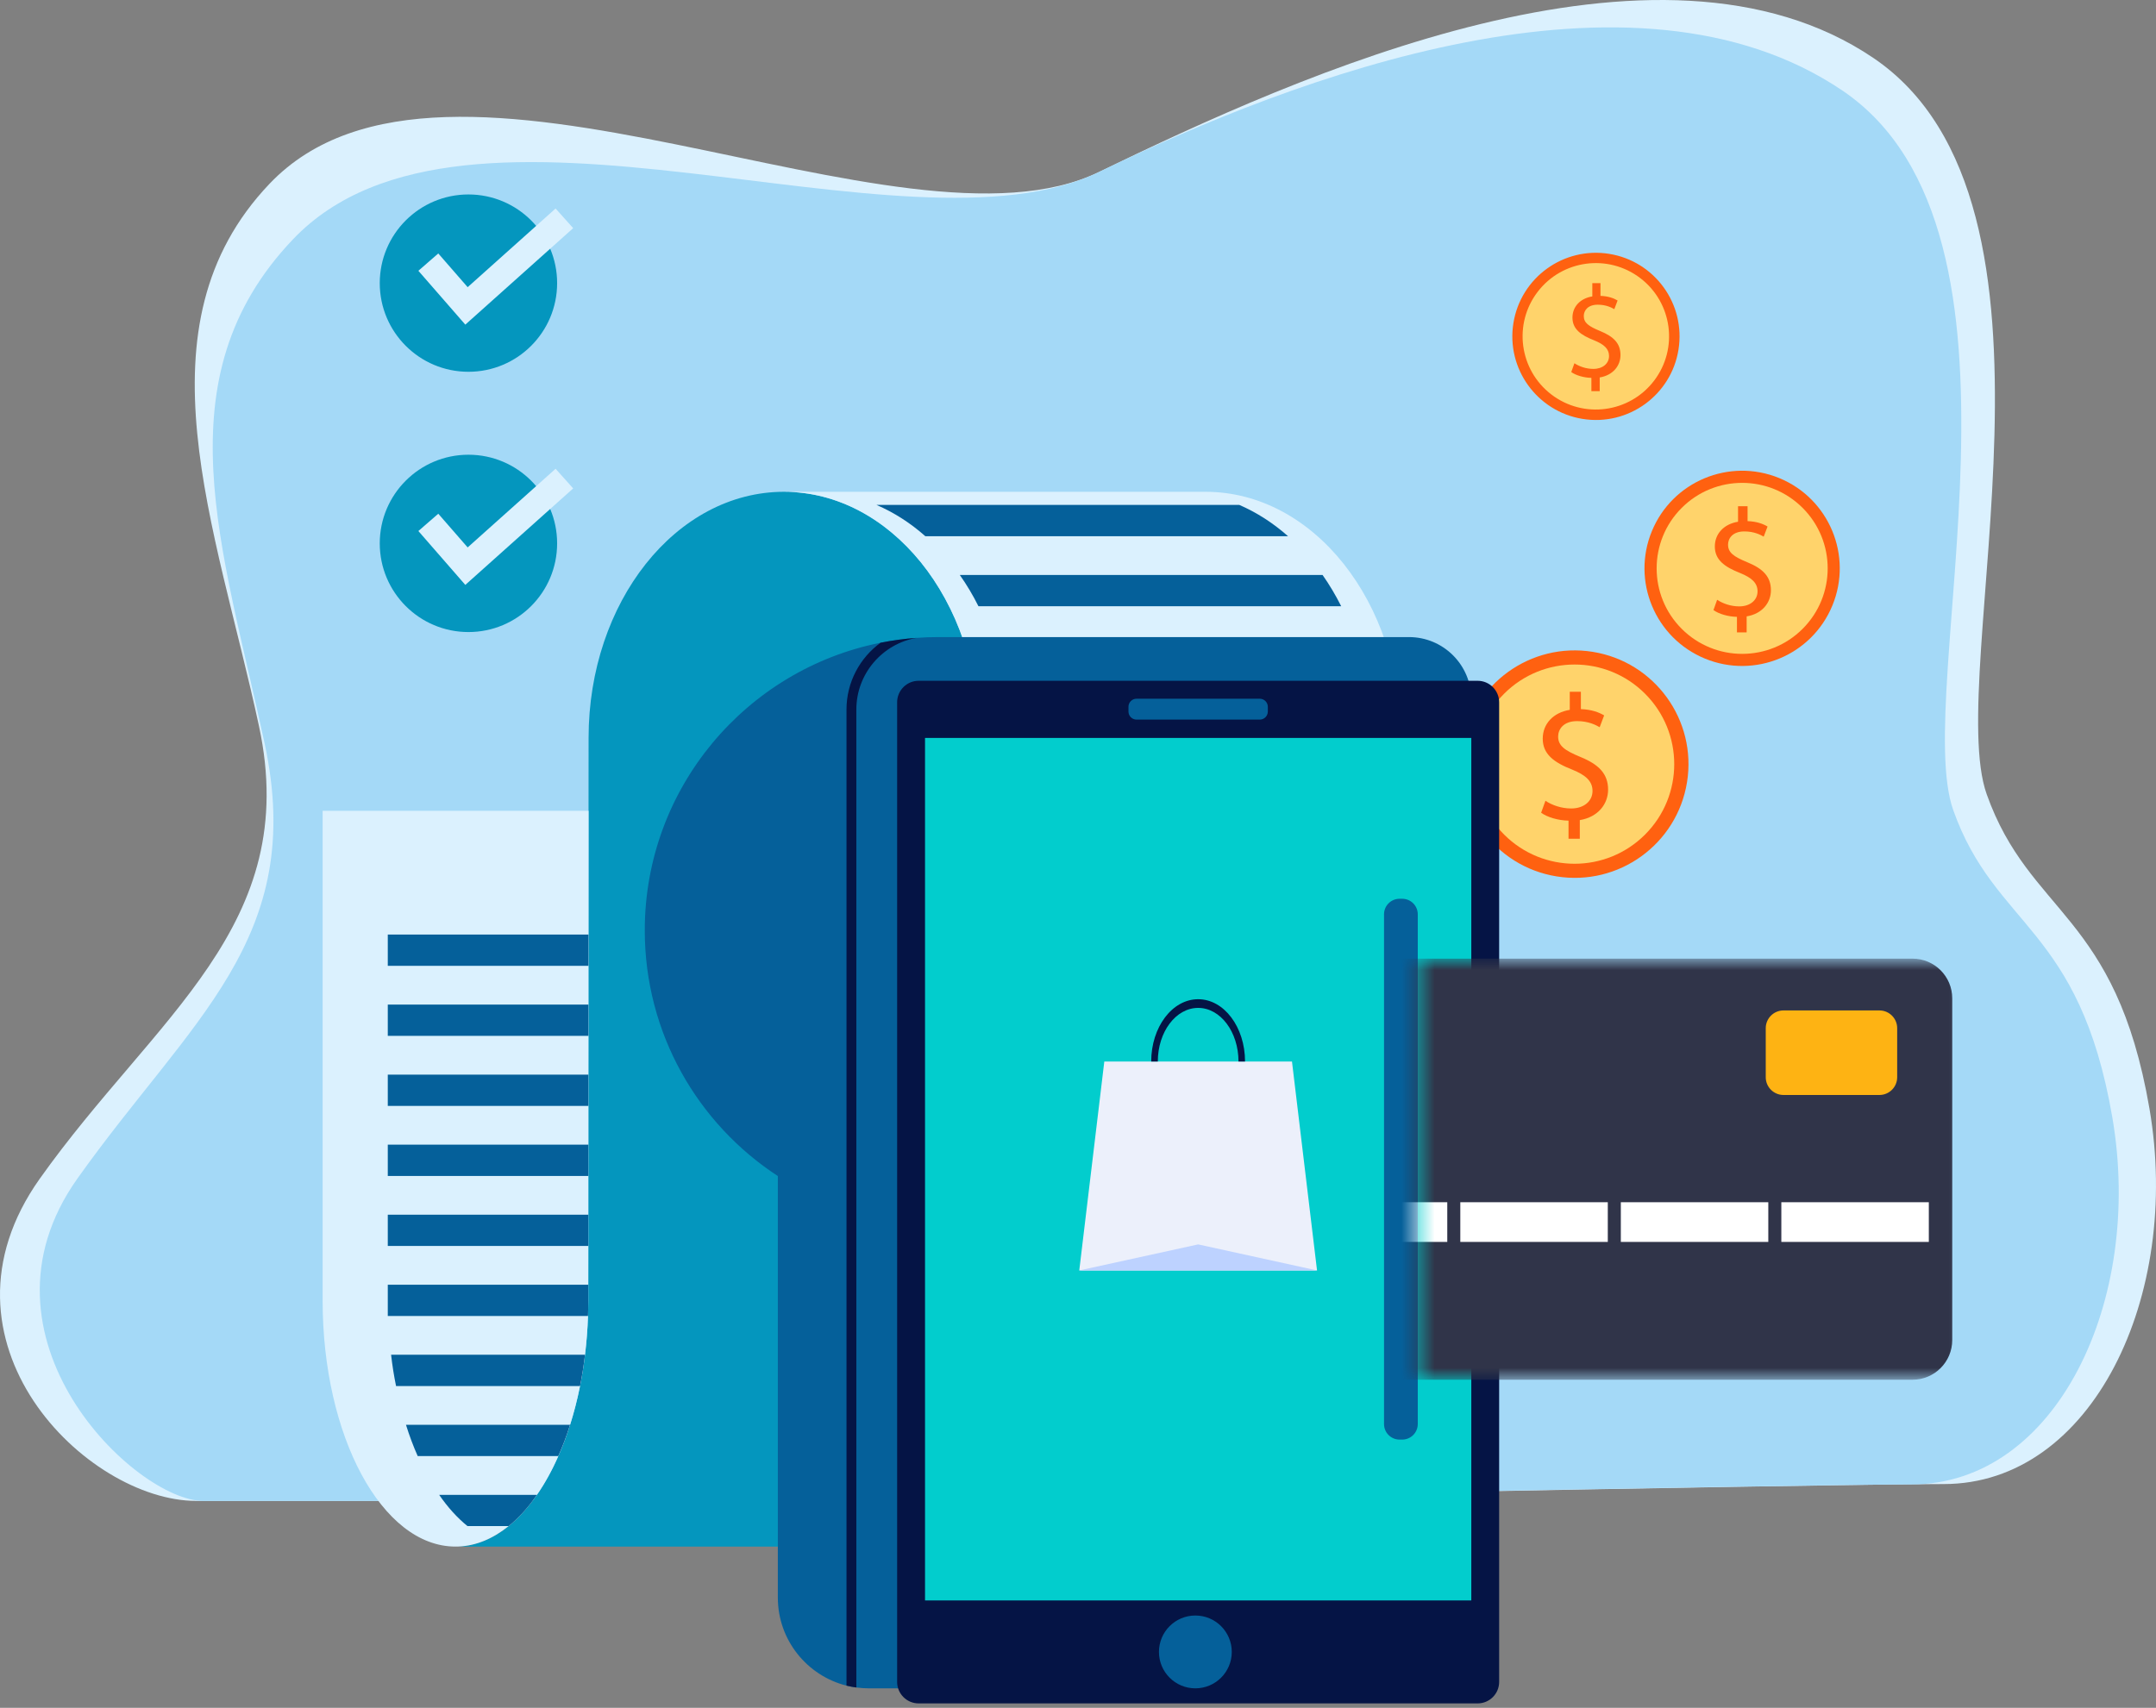 <svg width="130" height="103" viewBox="0 0 130 103" fill="none" xmlns="http://www.w3.org/2000/svg">
<rect x="0" y="0" width="130" height="103" fill="#808080" stroke="none"/>
<path d="M59.597 90.522C36.928 90.522 16.014 90.522 11.831 90.522C5.221 90.522 -4.573 80.909 2.399 71.088C9.37 61.267 18.204 55.847 15.615 43.788C13.025 31.73 8.066 19.678 16.253 11.082C26.936 -0.135 54.253 16.215 66.293 10.36C78.333 4.506 100.012 -5.268 112.959 3.496C125.906 12.26 117.2 40.601 119.789 47.894C122.379 55.186 127.576 55.044 129.606 66.863C131.544 78.147 126.163 89.506 117.2 89.506C109.83 89.506 59.597 90.522 59.597 90.522Z" fill="#DBF1FE"/>
<path d="M58.944 90.522C36.788 90.522 16.348 90.522 12.259 90.522C8.171 90.522 -2.147 80.68 4.667 71.082C11.481 61.483 18.489 56.632 15.958 44.846C13.428 33.061 9.665 22.834 17.666 14.433C28.107 3.47 54.526 16.082 66.293 10.36C78.06 4.638 98.444 -3.1 111.098 5.466C123.753 14.032 115.243 41.731 117.774 48.858C120.305 55.986 125.384 55.846 127.368 67.398C129.263 78.426 124.004 89.529 115.243 89.529C108.04 89.529 58.944 90.522 58.944 90.522Z" fill="#A4D9F7"/>
<path d="M101.722 47.177C102.325 43.437 99.781 39.917 96.041 39.314C92.302 38.711 88.781 41.255 88.178 44.994C87.576 48.734 90.119 52.255 93.859 52.857C97.599 53.46 101.119 50.917 101.722 47.177Z" fill="#FF6110"/>
<path d="M99.191 50.335C101.538 47.989 101.538 44.184 99.191 41.838C96.845 39.492 93.041 39.492 90.694 41.838C88.348 44.184 88.348 47.989 90.694 50.335C93.041 52.681 96.845 52.681 99.191 50.335Z" fill="#FFD36B"/>
<path d="M94.577 50.584V49.494C93.951 49.483 93.303 49.289 92.925 49.019L93.185 48.296C93.573 48.555 94.135 48.76 94.739 48.76C95.506 48.76 96.024 48.318 96.024 47.702C96.024 47.109 95.603 46.742 94.803 46.418C93.702 45.986 93.022 45.489 93.022 44.55C93.022 43.654 93.659 42.974 94.652 42.812V41.721H95.322V42.768C95.969 42.79 96.412 42.963 96.725 43.146L96.455 43.859C96.229 43.729 95.786 43.492 95.095 43.492C94.264 43.492 93.951 43.989 93.951 44.42C93.951 44.981 94.35 45.262 95.29 45.651C96.401 46.104 96.963 46.666 96.963 47.627C96.963 48.48 96.369 49.278 95.257 49.462V50.585H94.577V50.584Z" fill="#FF6110"/>
<path d="M110.488 36.517C111.725 33.511 110.29 30.071 107.284 28.834C104.277 27.598 100.837 29.032 99.601 32.039C98.364 35.045 99.799 38.485 102.805 39.722C105.812 40.959 109.252 39.524 110.488 36.517Z" fill="#FF6110"/>
<path d="M108.693 37.925C110.707 35.911 110.707 32.646 108.693 30.632C106.68 28.619 103.415 28.619 101.401 30.632C99.387 32.646 99.387 35.911 101.401 37.925C103.415 39.939 106.68 39.939 108.693 37.925Z" fill="#FFD36B"/>
<path d="M104.733 38.139V37.203C104.196 37.193 103.64 37.027 103.316 36.795L103.538 36.174C103.872 36.396 104.354 36.572 104.872 36.572C105.53 36.572 105.975 36.193 105.975 35.665C105.975 35.155 105.614 34.84 104.928 34.562C103.983 34.191 103.399 33.765 103.399 32.959C103.399 32.19 103.946 31.606 104.798 31.467V30.532H105.373V31.43C105.929 31.449 106.309 31.597 106.578 31.755L106.346 32.366C106.152 32.255 105.771 32.051 105.178 32.051C104.465 32.051 104.196 32.478 104.196 32.848C104.196 33.33 104.539 33.571 105.345 33.905C106.3 34.294 106.781 34.776 106.781 35.6C106.781 36.332 106.272 37.018 105.317 37.175V38.139H104.733V38.139Z" fill="#FF6110"/>
<path d="M101.207 21.091C101.651 18.343 99.782 15.755 97.034 15.311C94.285 14.867 91.697 16.736 91.254 19.484C90.81 22.233 92.678 24.821 95.427 25.265C98.175 25.708 100.763 23.84 101.207 21.091Z" fill="#FF6110"/>
<path d="M99.732 22.966C101.213 21.029 100.844 18.257 98.907 16.776C96.969 15.294 94.198 15.663 92.716 17.6C91.234 19.538 91.604 22.309 93.541 23.791C95.478 25.273 98.25 24.903 99.732 22.966Z" fill="#FFD36B"/>
<path d="M95.956 23.59V22.789C95.496 22.781 95.02 22.638 94.742 22.439L94.933 21.908C95.219 22.098 95.631 22.249 96.076 22.249C96.639 22.249 97.02 21.924 97.02 21.471C97.02 21.035 96.71 20.765 96.123 20.527C95.314 20.21 94.814 19.845 94.814 19.154C94.814 18.496 95.282 17.996 96.012 17.877V17.075H96.504V17.845C96.98 17.861 97.305 17.988 97.536 18.123L97.338 18.646C97.171 18.551 96.846 18.377 96.338 18.377C95.727 18.377 95.497 18.742 95.497 19.059C95.497 19.472 95.79 19.678 96.481 19.964C97.298 20.297 97.71 20.71 97.71 21.416C97.71 22.043 97.274 22.63 96.457 22.765V23.59H95.956Z" fill="#FF6110"/>
<path d="M60.908 44.504L60.842 59.35L60.826 63.591L60.76 78.434C60.76 86.44 57.34 92.968 53.056 93.267C52.955 93.273 52.852 93.277 52.751 93.277H27.638V93.273C29.751 93.188 31.659 91.588 33.066 89.035C34.551 86.341 35.47 82.586 35.47 78.434L35.487 48.899L35.49 44.504C35.49 36.307 40.763 29.661 47.271 29.661C50.481 29.661 53.388 31.281 55.517 33.902C57.698 36.596 59.052 40.351 59.052 44.504H60.908Z" fill="#0496BE"/>
<path d="M35.488 48.899L35.484 56.363L35.481 58.249V62.474L35.478 64.813V69.034L35.474 70.924V75.145L35.471 77.484V78.433C35.471 78.749 35.465 79.061 35.455 79.37C35.428 80.168 35.369 80.947 35.274 81.706C35.198 82.353 35.097 82.983 34.975 83.594C34.811 84.409 34.611 85.191 34.374 85.93C34.167 86.594 33.927 87.225 33.664 87.816C33.481 88.243 33.28 88.65 33.067 89.035C32.85 89.433 32.617 89.807 32.377 90.155C31.855 90.907 31.283 91.545 30.669 92.041C29.739 92.793 28.714 93.23 27.64 93.273C27.581 93.276 27.521 93.276 27.462 93.276C23.037 93.276 19.453 86.63 19.453 78.433V48.899L35.488 48.899Z" fill="#DBF1FE"/>
<path d="M35.484 56.364L35.481 58.249H23.382V56.364H35.484Z" fill="#05609A"/>
<path d="M35.481 60.588H23.382V62.474H35.481V60.588Z" fill="#05609A"/>
<path d="M35.478 64.813H23.382V66.699H35.478V64.813Z" fill="#05609A"/>
<path d="M35.478 69.034L35.475 70.924H23.382V69.034H35.478Z" fill="#05609A"/>
<path d="M35.474 73.26H23.382V75.145H35.474V73.26Z" fill="#05609A"/>
<path d="M35.471 77.484V78.434C35.471 78.749 35.465 79.061 35.455 79.37H23.382V77.484H35.471Z" fill="#05609A"/>
<path d="M35.274 81.706C35.199 82.353 35.097 82.984 34.975 83.595H23.881C23.756 82.984 23.654 82.353 23.582 81.706H35.274Z" fill="#05609A"/>
<path d="M34.374 85.931C34.167 86.594 33.927 87.225 33.664 87.816H25.185C24.922 87.225 24.686 86.594 24.479 85.931H34.374Z" fill="#05609A"/>
<path d="M32.377 90.156C31.855 90.908 31.283 91.545 30.669 92.041H28.188C27.574 91.545 26.999 90.908 26.48 90.156H32.377Z" fill="#05609A"/>
<path d="M84.47 44.504H59.052C59.052 40.351 57.698 36.596 55.517 33.902C53.388 31.281 50.48 29.661 47.271 29.661H72.689C79.197 29.661 84.47 36.307 84.47 44.504Z" fill="#DBF1FE"/>
<path d="M77.667 32.342H55.797C54.901 31.547 53.908 30.909 52.851 30.453H74.727C75.781 30.909 76.77 31.547 77.667 32.342Z" fill="#05609A"/>
<path d="M80.87 36.563H58.997C58.665 35.896 58.288 35.266 57.874 34.678H79.747C80.161 35.266 80.535 35.896 80.87 36.563Z" fill="#05609A"/>
<path d="M88.715 42.183V101.826H52.374C52.125 101.826 51.878 101.808 51.638 101.775C51.436 101.749 51.237 101.71 51.041 101.663C48.664 101.066 46.901 98.914 46.901 96.353V70.929C42.069 67.774 38.878 62.319 38.878 56.115C38.878 47.535 44.986 40.379 53.095 38.764C53.807 38.622 54.534 38.524 55.274 38.471C55.704 38.438 56.134 38.423 56.571 38.423H84.954C87.032 38.423 88.715 40.106 88.715 42.183Z" fill="#05609A"/>
<path d="M89.097 102.735H55.392C54.675 102.735 54.094 102.154 54.094 101.437V42.357C54.094 41.64 54.675 41.059 55.392 41.059H89.096C89.813 41.059 90.394 41.64 90.394 42.357V101.437C90.394 102.154 89.814 102.735 89.097 102.735Z" fill="#051445"/>
<path d="M88.715 44.505H55.776V96.525H88.715V44.505Z" fill="#02CDCD"/>
<path d="M72.076 101.826C73.289 101.826 74.272 100.843 74.272 99.63C74.272 98.417 73.289 97.434 72.076 97.434C70.864 97.434 69.881 98.417 69.881 99.63C69.881 100.843 70.864 101.826 72.076 101.826Z" fill="#05609A"/>
<path d="M75.959 43.401H68.53C68.261 43.401 68.043 43.183 68.043 42.914V42.627C68.043 42.358 68.261 42.141 68.53 42.141H75.959C76.228 42.141 76.446 42.359 76.446 42.627V42.914C76.446 43.183 76.228 43.401 75.959 43.401Z" fill="#05609A"/>
<path d="M84.549 54.206H84.39C83.872 54.206 83.452 54.626 83.452 55.144V85.886C83.452 86.404 83.872 86.824 84.39 86.824H84.549C85.067 86.824 85.487 86.404 85.487 85.886V55.144C85.487 54.626 85.067 54.206 84.549 54.206Z" fill="#05609A"/>
<path d="M79.413 76.622H65.076L66.586 64.024H77.903L79.413 76.622Z" fill="#ECF0FB"/>
<path d="M75.072 64.024H74.677C74.677 62.235 73.589 60.788 72.245 60.788C70.9 60.788 69.812 62.235 69.812 64.024H69.414C69.414 61.946 70.681 60.264 72.245 60.264C73.808 60.264 75.072 61.947 75.072 64.024Z" fill="#051445"/>
<path d="M65.076 76.622L72.245 75.051L79.413 76.622H65.076Z" fill="#BDD2FF"/>
<mask id="mask0_1_4933" style="mask-type:luminance" maskUnits="userSpaceOnUse" x="85" y="57" width="34" height="27">
<path d="M118.782 57.817H85.487V83.213H118.782V57.817Z" fill="white"/>
</mask>
<g mask="url(#mask0_1_4933)">
<path d="M76.962 60.211V80.819C76.962 82.141 78.034 83.213 79.356 83.213H115.32C116.642 83.213 117.714 82.141 117.714 80.819V60.211C117.714 58.889 116.642 57.817 115.32 57.817H79.356C78.034 57.817 76.962 58.889 76.962 60.211Z" fill="#303449"/>
<path d="M116.302 72.508H107.409V74.902H116.302V72.508Z" fill="white"/>
<path d="M106.623 72.508H97.731V74.902H106.623V72.508Z" fill="white"/>
<path d="M96.945 72.508H88.052V74.902H96.945V72.508Z" fill="white"/>
<path d="M87.266 72.508H78.374V74.902H87.266V72.508Z" fill="white"/>
<path d="M113.323 66.04H107.54C106.949 66.04 106.469 65.56 106.469 64.969V62.012C106.469 61.421 106.949 60.941 107.54 60.941H113.323C113.914 60.941 114.394 61.421 114.394 62.012V64.969C114.394 65.56 113.914 66.04 113.323 66.04Z" fill="#FEB313"/>
</g>
<path d="M55.274 38.47C54.535 38.524 53.808 38.622 53.095 38.764C51.852 39.669 51.041 41.139 51.041 42.792V101.662C51.237 101.71 51.436 101.748 51.638 101.775C51.635 101.754 51.635 101.736 51.635 101.716V42.792C51.635 40.628 53.211 38.824 55.274 38.47Z" fill="#051445"/>
<path d="M28.246 38.12C31.199 38.12 33.593 35.726 33.593 32.772C33.593 29.819 31.199 27.425 28.246 27.425C25.292 27.425 22.898 29.819 22.898 32.772C22.898 35.726 25.292 38.12 28.246 38.12Z" fill="#0496BE"/>
<path d="M28.057 35.276L25.227 32.027L26.427 30.983L28.198 33.016L33.5 28.272L34.561 29.457L28.057 35.276Z" fill="#DBF1FE"/>
<path d="M28.246 22.423C31.199 22.423 33.593 20.029 33.593 17.076C33.593 14.122 31.199 11.728 28.246 11.728C25.292 11.728 22.898 14.122 22.898 17.076C22.898 20.029 25.292 22.423 28.246 22.423Z" fill="#0496BE"/>
<path d="M28.057 19.579L25.227 16.331L26.427 15.286L28.198 17.32L33.5 12.575L34.561 13.76L28.057 19.579Z" fill="#DBF1FE"/>
</svg>
